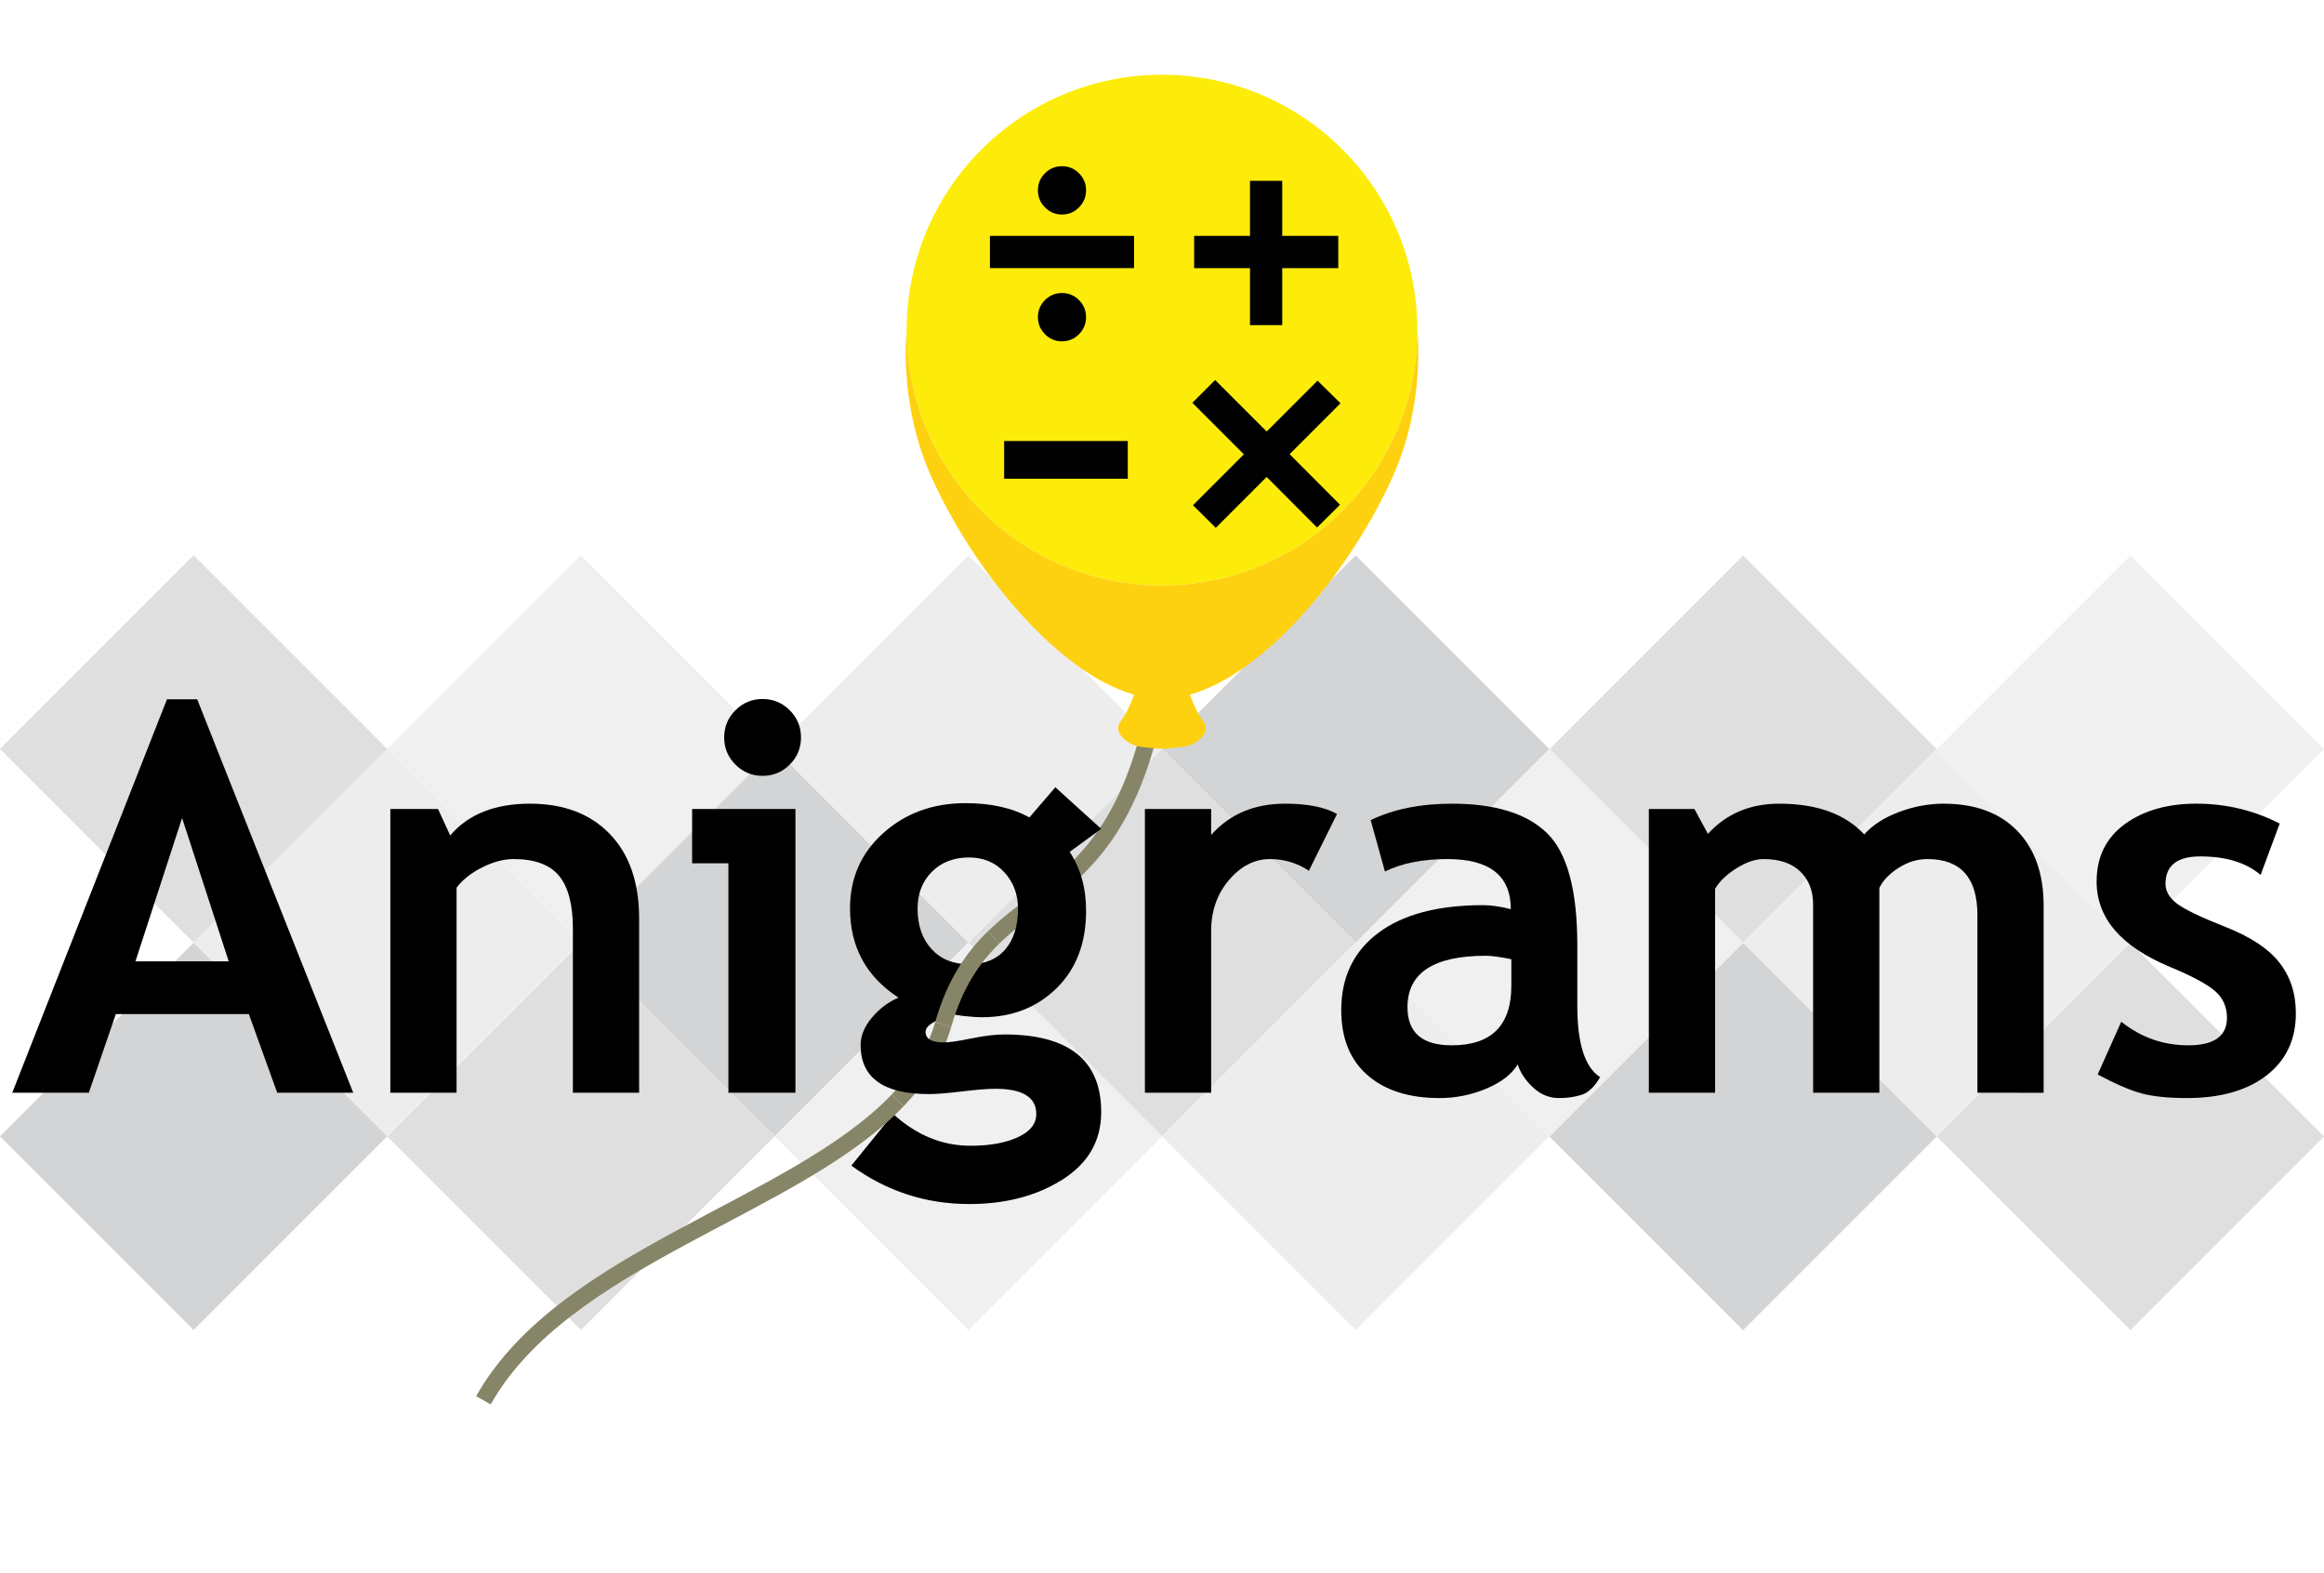 <?xml version="1.0" encoding="utf-8"?>
<!-- Generator: Adobe Illustrator 16.0.0, SVG Export Plug-In . SVG Version: 6.00 Build 0)  -->
<!DOCTYPE svg PUBLIC "-//W3C//DTD SVG 1.1//EN" "http://www.w3.org/Graphics/SVG/1.1/DTD/svg11.dtd">
<svg version="1.1" id="Layer_1" xmlns="http://www.w3.org/2000/svg" xmlns:xlink="http://www.w3.org/1999/xlink" x="0px" y="0px"
	 width="1944.194px" height="1315.993px" viewBox="0 0 1944.194 1315.993" enable-background="new 0 0 1944.194 1315.993"
	 xml:space="preserve">
<g id="gray" opacity="0.3">
	
		<rect x="1667.614" y="511.831" transform="matrix(-0.707 -0.707 0.707 -0.707 2599.446 2329.508)" fill="#CCCCCC" width="229.126" height="229.126"/>
	
		<rect x="1343.583" y="511.832" transform="matrix(-0.707 -0.707 0.707 -0.707 2046.281 2100.388)" fill="#939598" width="229.125" height="229.125"/>
	
		<rect x="1505.6" y="673.849" transform="matrix(-0.707 -0.707 0.707 -0.707 2208.294 2491.531)" fill="#C4C4C3" width="229.125" height="229.124"/>
	
		<rect x="1667.614" y="835.864" transform="matrix(-0.707 -0.707 0.707 -0.707 2370.322 2882.666)" fill="#939598" width="229.126" height="229.126"/>
	
		<rect x="1019.55" y="511.832" transform="matrix(-0.707 -0.707 0.707 -0.707 1493.123 1871.262)" fill="#6D6E71" width="229.126" height="229.125"/>
	
		<rect x="1343.583" y="835.864" transform="matrix(-0.707 -0.707 0.707 -0.707 1817.158 2653.545)" fill="#6D6E71" width="229.126" height="229.126"/>
	
		<rect x="695.518" y="511.832" transform="matrix(-0.707 -0.707 0.707 -0.707 939.967 1642.135)" fill="#C4C4C3" width="229.126" height="229.125"/>
	
		<rect x="857.535" y="673.848" transform="matrix(-0.707 -0.707 0.707 -0.707 1101.984 2033.277)" fill="#939598" width="229.125" height="229.125"/>
	
		<rect x="1019.551" y="835.864" transform="matrix(-0.707 -0.707 0.707 -0.707 1264 2424.419)" fill="#C4C4C3" width="229.125" height="229.125"/>
	
		<rect x="371.486" y="511.831" transform="matrix(-0.707 -0.707 0.707 -0.707 386.81 1413.009)" fill="#CCCCCC" width="229.125" height="229.125"/>
	
		<rect x="533.502" y="673.847" transform="matrix(-0.707 -0.707 0.707 -0.707 548.826 1804.151)" fill="#6D6E71" width="229.126" height="229.126"/>
	
		<rect x="695.519" y="835.864" transform="matrix(-0.707 -0.707 0.707 -0.707 710.843 2195.293)" fill="#CCCCCC" width="229.125" height="229.125"/>
	
		<rect x="47.453" y="511.831" transform="matrix(-0.707 -0.707 0.707 -0.707 -166.348 1183.883)" fill="#939598" width="229.125" height="229.125"/>
	
		<rect x="209.469" y="673.847" transform="matrix(-0.707 -0.707 0.707 -0.707 -4.331 1575.025)" fill="#C4C4C3" width="229.126" height="229.126"/>
	
		<rect x="371.486" y="835.863" transform="matrix(-0.707 -0.707 0.707 -0.707 157.683 1966.167)" fill="#939598" width="229.126" height="229.125"/>
	
		<rect x="47.453" y="835.863" transform="matrix(-0.707 -0.707 0.707 -0.707 -395.474 1737.041)" fill="#6D6E71" width="229.125" height="229.126"/>
	
		<rect x="1181.565" y="673.846" transform="matrix(-0.707 -0.707 0.707 -0.707 1655.146 2262.399)" fill="#CCCCCC" width="229.126" height="229.126"/>
</g>
<g id="type-and-string">
	<path fill="none" stroke="#878568" stroke-width="14" stroke-miterlimit="10" d="M967.256,586.562
		c-27.281,140.234-89.918,152.597-136.035,197.602"/>
	<path fill="none" stroke="#878568" stroke-width="14" stroke-miterlimit="10" d="M789.051,857.004
		c-6.913,24.067-20.293,44.856-38.138,63.506"/>
	<g>
		<path d="M231.897,914.102l-23.716-65.83H96.912l-22.608,65.83H10.247l129.443-329.15h25.268l130.552,329.15H231.897z
			 M152.325,684.251l-39.011,119.913h78.021L152.325,684.251z"/>
		<path d="M479.259,914.102V776.901c0-20.243-3.879-35.021-11.637-44.33c-7.758-9.31-20.43-13.964-38.013-13.964
			c-8.128,0-16.811,2.292-26.044,6.871c-9.237,4.582-16.44,10.272-21.611,17.067v171.557h-55.413V676.715h39.897l10.196,22.165
			c15.072-17.732,37.31-26.598,66.717-26.598c28.222,0,50.498,8.461,66.828,25.379c16.326,16.922,24.492,40.527,24.492,70.817
			v145.624H479.259z"/>
		<path d="M609.367,914.102V722.153h-30.366v-45.438h86.443v237.387H609.367z M637.96,584.73c8.866,0,16.437,3.141,22.719,9.42
			c6.279,6.282,9.42,13.853,9.42,22.719c0,8.866-3.141,16.44-9.42,22.719c-6.283,6.282-13.854,9.42-22.719,9.42
			c-8.866,0-16.44-3.138-22.719-9.42c-6.282-6.279-9.42-13.853-9.42-22.719c0-8.866,3.138-16.437,9.42-22.719
			C621.52,587.871,629.094,584.73,637.96,584.73z"/>
		<path d="M712.213,975.056l35.021-43.222c19.356,17.732,40.929,26.598,64.722,26.598c15.959,0,29.109-2.366,39.454-7.093
			c10.341-4.731,15.515-11.231,15.515-19.505c0-14.04-11.453-21.057-34.355-21.057c-6.207,0-15.443,0.741-27.707,2.216
			c-12.267,1.476-21.5,2.217-27.706,2.217c-38.124,0-57.186-13.666-57.186-41.005c0-7.831,3.176-15.516,9.531-23.052
			c6.352-7.536,13.742-13.077,22.165-16.624c-27.042-17.583-40.562-42.481-40.562-74.696c0-25.414,9.309-46.436,27.928-63.06
			c18.619-16.624,41.521-24.936,68.712-24.936c21.278,0,39.083,3.99,53.417,11.969l21.722-25.268l38.345,34.799l-26.376,19.284
			c9.16,13.891,13.742,30.293,13.742,49.207c0,27.041-8.239,48.652-24.714,64.833c-16.479,16.18-37.275,24.271-62.395,24.271
			c-3.99,0-9.31-0.367-15.959-1.108l-9.087-1.33c-1.036,0-4.987,1.59-11.858,4.766c-6.871,3.179-10.307,6.466-10.307,9.863
			c0,5.912,5.098,8.866,15.293,8.866c4.579,0,12.264-1.108,23.052-3.325c10.785-2.216,20.021-3.325,27.707-3.325
			c53.934,0,80.902,21.649,80.902,64.944c0,23.938-10.788,42.74-32.361,56.41c-21.576,13.666-47.582,20.503-78.021,20.503
			C774.497,1007.195,741.617,996.479,712.213,975.056z M767.626,760.055c0,14.04,3.878,25.306,11.636,33.802
			c7.758,8.499,18.21,12.745,31.364,12.745c13.15,0,23.273-4.135,30.366-12.412c7.093-8.274,10.639-19.651,10.639-34.134
			c0-11.969-3.806-22.089-11.415-30.366c-7.612-8.273-17.476-12.412-29.59-12.412c-12.71,0-23.052,3.99-31.031,11.969
			C771.615,737.225,767.626,747.498,767.626,760.055z"/>
		<path d="M1095.002,728.359c-9.901-6.5-20.762-9.752-32.583-9.752c-12.855,0-24.271,5.839-34.245,17.51
			c-9.975,11.675-14.961,25.933-14.961,42.778v135.207h-55.413V676.715h55.413v21.722c15.515-17.434,36.129-26.155,61.84-26.155
			c18.913,0,33.393,2.881,43.443,8.645L1095.002,728.359z"/>
		<path d="M1269.663,890.385c-5.025,8.277-13.781,15.038-26.266,20.281c-12.489,5.243-25.528,7.869-39.121,7.869
			c-25.566,0-45.66-6.39-60.289-19.173c-14.629-12.779-21.943-30.92-21.943-54.415c0-27.485,10.307-48.985,30.92-64.5
			c20.613-15.516,49.906-23.273,87.884-23.273c6.5,0,14.186,1.108,23.051,3.325c0-27.928-17.659-41.892-52.974-41.892
			c-20.835,0-38.273,3.474-52.31,10.417l-11.969-43c19.062-9.16,41.743-13.742,68.047-13.742c36.202,0,62.727,8.239,79.572,24.714
			c16.845,16.479,25.268,47.693,25.268,93.647v50.758c0,31.623,6.352,51.499,19.062,59.624c-4.582,7.979-9.68,12.894-15.294,14.74
			c-5.618,1.846-12.045,2.771-19.284,2.771c-7.979,0-15.148-2.958-21.5-8.866C1276.164,903.761,1271.879,897.333,1269.663,890.385z
			 M1264.343,802.391c-9.458-1.919-16.551-2.882-21.278-2.882c-43.741,0-65.608,14.334-65.608,43
			c0,21.278,12.336,31.917,37.016,31.917c33.248,0,49.871-16.624,49.871-49.871V802.391z"/>
		<path d="M1654.226,914.102V765.375c0-31.177-13.964-46.768-41.892-46.768c-8.277,0-16.257,2.438-23.938,7.314
			c-7.685,4.876-13.078,10.494-16.181,16.845v171.335h-55.413V756.73c0-11.671-3.623-20.946-10.861-27.817
			c-7.242-6.871-17.438-10.307-30.587-10.307c-6.948,0-14.518,2.587-22.719,7.757c-8.201,5.174-14.151,10.861-17.843,17.067v170.67
			h-55.413V676.715h38.124l11.304,20.835c15.367-16.845,35.243-25.268,59.624-25.268c31.474,0,55.191,8.572,71.149,25.711
			c6.944-7.831,16.624-14.075,29.037-18.729c12.412-4.654,24.825-6.982,37.237-6.982c26.449,0,47.024,7.574,61.729,22.719
			c14.702,15.148,22.055,35.945,22.055,62.395v156.707H1654.226z"/>
		<path d="M1754.855,898.808l19.727-44.108c16.548,13.154,35.242,19.727,56.078,19.727c21.572,0,32.36-7.682,32.36-23.052
			c0-9.011-3.252-16.402-9.753-22.165c-6.504-5.763-19.138-12.558-37.901-20.392c-40.933-16.991-61.397-40.784-61.397-71.372
			c0-20.537,7.83-36.534,23.495-47.987c15.661-11.449,35.686-17.178,60.067-17.178c24.676,0,47.876,5.542,69.598,16.624l-15.959,43
			c-12.118-10.341-28.963-15.516-50.536-15.516c-19.359,0-29.036,7.685-29.036,23.052c0,6.061,3.176,11.526,9.531,16.402
			c6.352,4.876,19.948,11.415,40.783,19.616s35.831,18.141,44.995,29.812c9.16,11.675,13.742,25.788,13.742,42.335
			c0,22.02-8.166,39.343-24.492,51.977c-16.329,12.634-38.532,18.951-66.605,18.951c-15.813,0-28.482-1.295-38.014-3.879
			C1782.008,912.073,1769.778,906.788,1754.855,898.808z"/>
	</g>
	<path fill="none" stroke="#878568" stroke-width="14" stroke-miterlimit="10" d="M750.913,920.511
		c-86.703,90.616-278.798,130.722-346.5,250.861"/>
	<path fill="none" stroke="#878568" stroke-width="14" stroke-miterlimit="10" d="M831.221,784.163
		c-17.29,16.873-32.258,38.333-42.169,72.841"/>
</g>
<g id="balloon">
	<circle fill="#FDEC0A" cx="972.098" cy="276.131" r="213.616"/>
	<path fill="#FED110" d="M1185.714,276.131c0,117.977-95.64,213.617-213.616,213.617c-117.977,0-213.617-95.64-213.617-213.617
		c0,0-6.977,60.171,19.786,120.783c34.702,78.59,105.848,165.959,170.403,184.146c-3.106,8.797-6.908,16.888-11.102,22.249
		c-7.421,9.482,6.184,20.2,16.902,21.438c10.718,1.237,17.627,1.649,17.627,1.649s6.908-0.412,17.627-1.649
		c10.719-1.237,24.323-11.956,16.903-21.438c-4.195-5.36-7.996-13.452-11.103-22.249c64.556-18.187,135.701-105.556,170.403-184.146
		C1192.69,336.302,1185.714,276.131,1185.714,276.131z"/>
</g>
<g id="operators">
	<g>
		<path d="M948.725,197.31v26.991H828.139V197.31H948.725z M908.574,159.174c0,5.552-1.97,10.319-5.908,14.301
			c-3.94,3.984-8.685,5.976-14.234,5.976c-5.552,0-10.296-1.991-14.234-5.976c-3.94-3.982-5.909-8.75-5.909-14.301
			c0-5.55,1.968-10.293,5.909-14.234c3.938-3.938,8.682-5.909,14.234-5.909c5.549,0,10.293,1.97,14.234,5.909
			C906.604,148.88,908.574,153.624,908.574,159.174z M908.574,265.257c0,5.551-1.97,10.318-5.908,14.301
			c-3.94,3.984-8.685,5.976-14.234,5.976c-5.552,0-10.296-1.991-14.234-5.976c-3.94-3.982-5.909-8.75-5.909-14.301
			c0-5.55,1.968-10.294,5.909-14.234c3.938-3.938,8.682-5.908,14.234-5.908c5.549,0,10.293,1.97,14.234,5.908
			C906.604,254.963,908.574,259.708,908.574,265.257z"/>
	</g>
	<g>
		<path d="M1078.862,379.918l42.163,42.297l-19.202,19.067l-42.163-42.297l-42.566,42.566l-19.067-18.933l42.566-42.566
			l-43.103-43.103l19.067-19.067l43.103,43.103l42.566-42.566l19.202,18.933L1078.862,379.918z"/>
	</g>
	<g>
		<path d="M1072.685,224.304v47.668h-26.99v-47.668h-46.729v-26.99h46.729v-46.057h26.99v46.057h46.863v26.99H1072.685z"/>
	</g>
	<g>
		<path d="M840.054,400.462v-31.555h103.411v31.555H840.054z"/>
	</g>
</g>
<g>
</g>
<g>
</g>
<g>
</g>
<g>
</g>
<g>
</g>
<g>
</g>
</svg>
